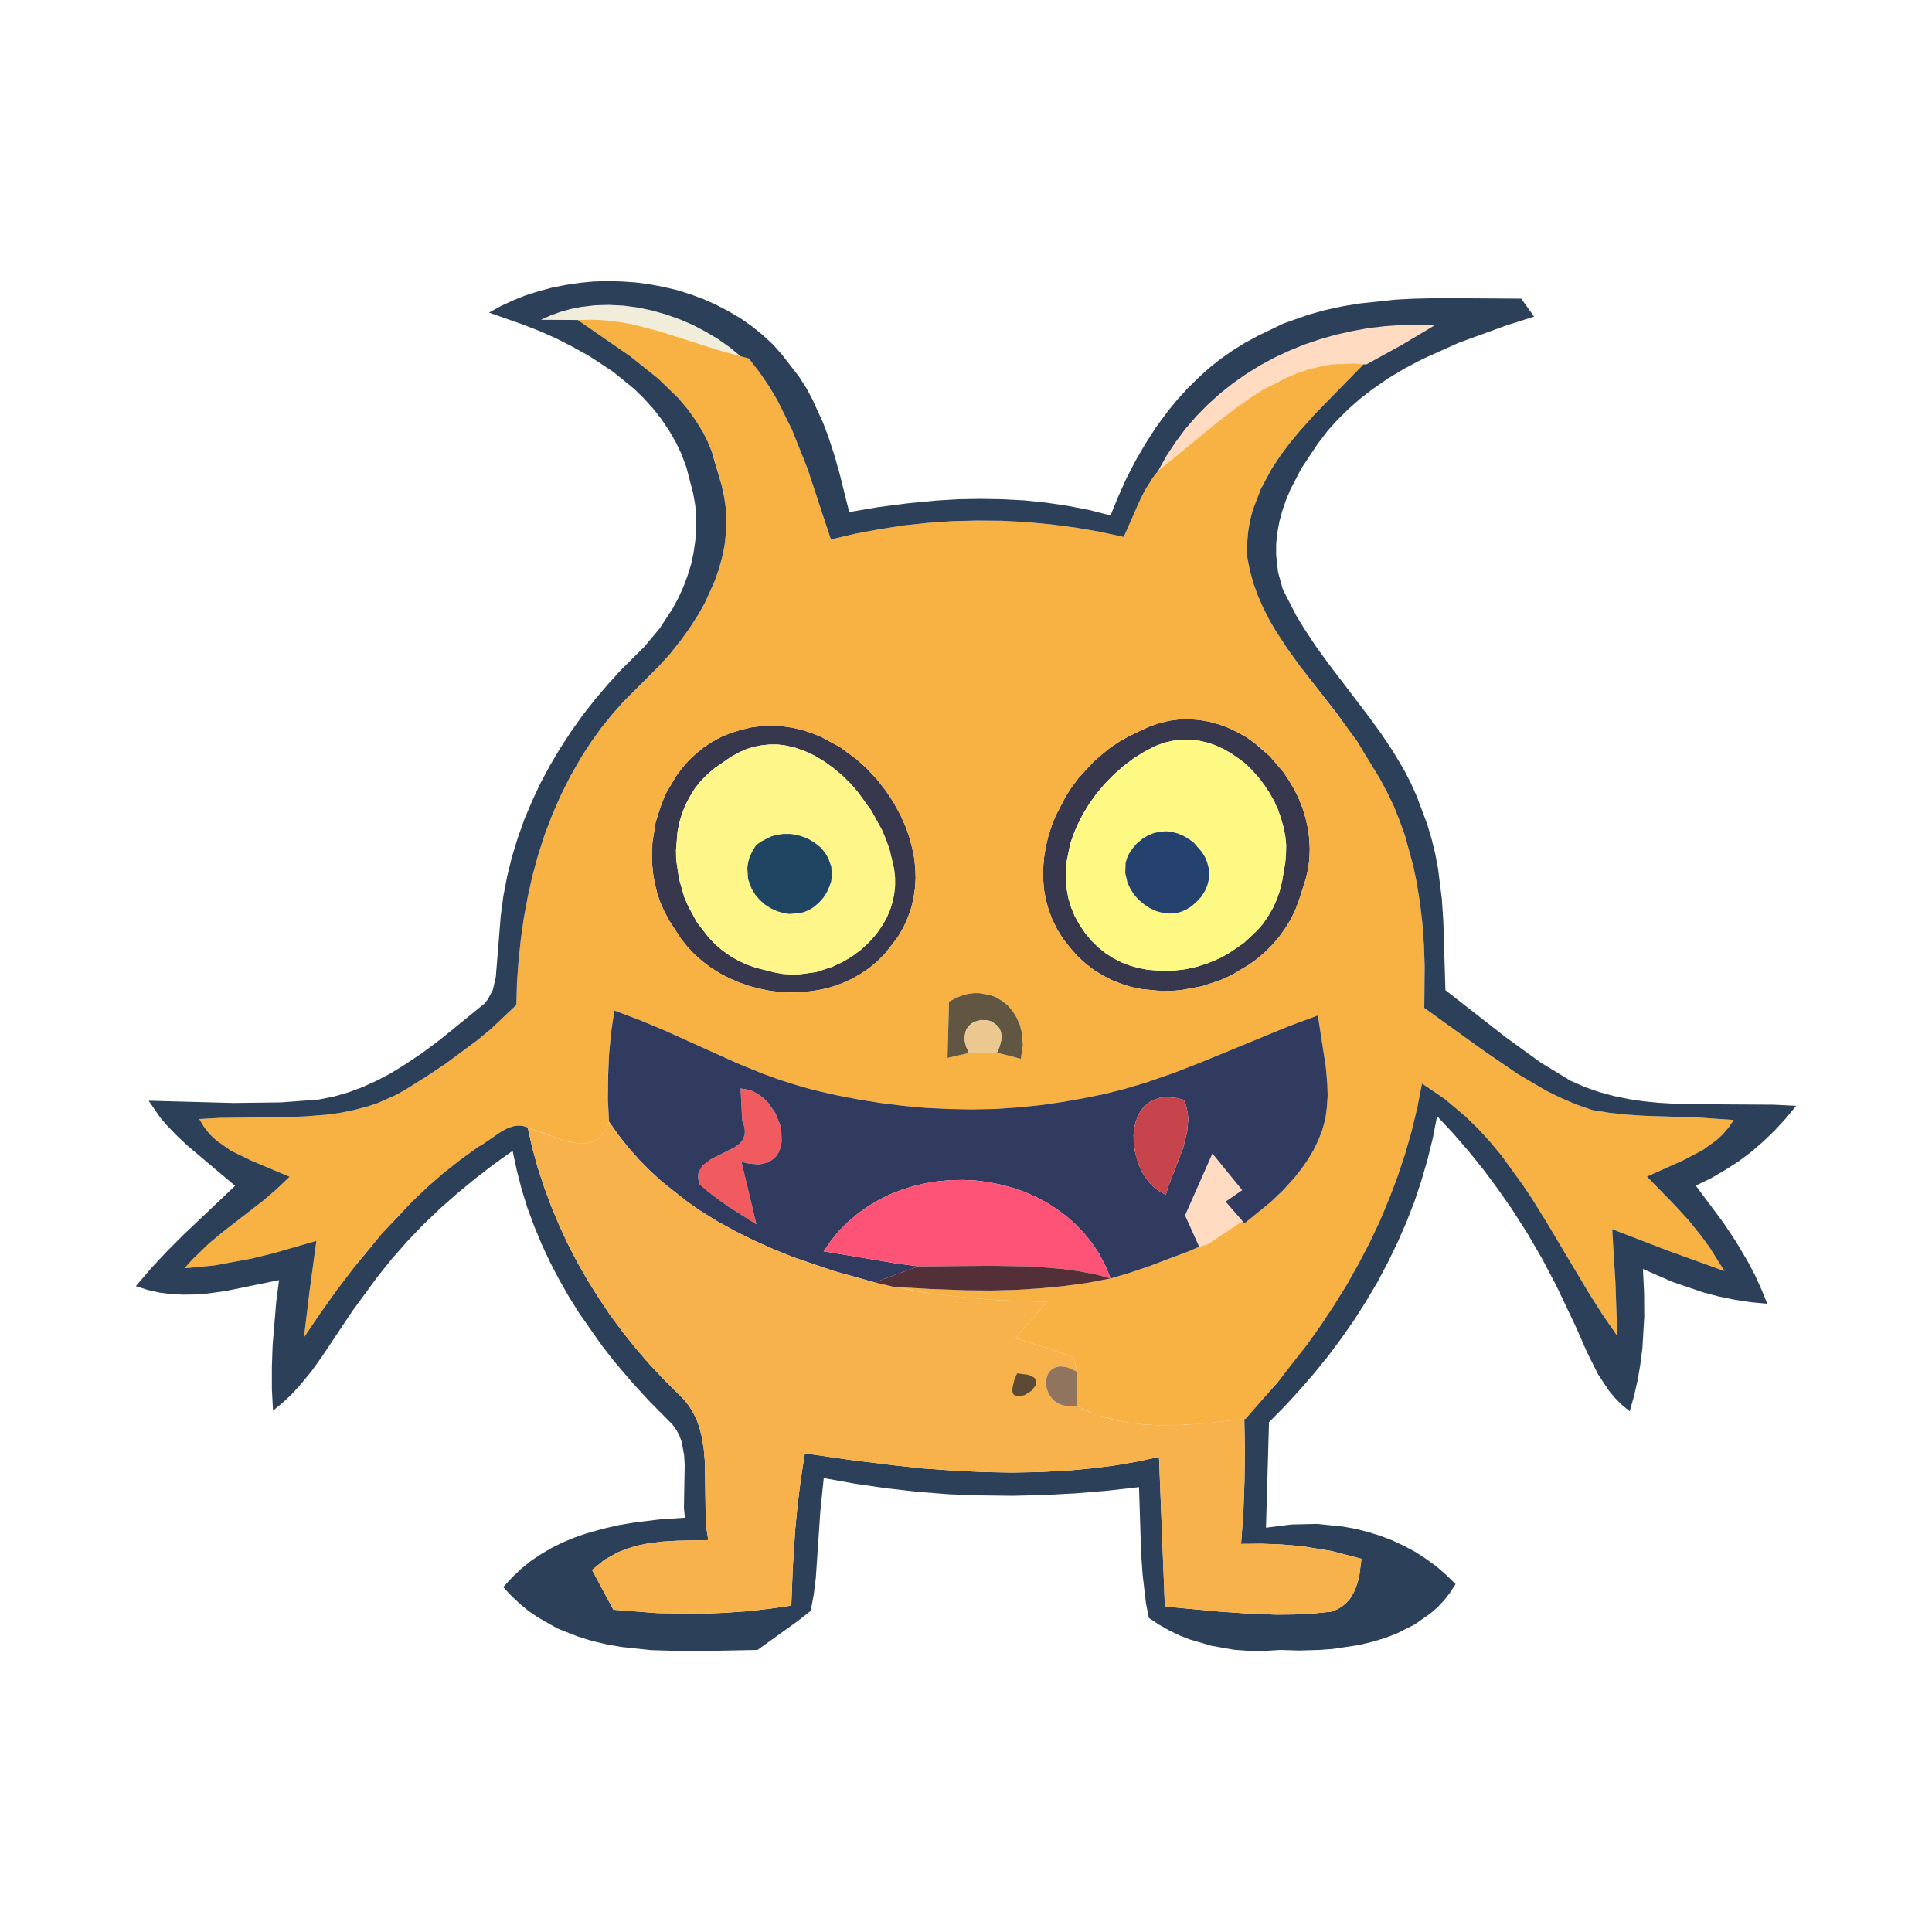 <?xml version="1.0" standalone="no"?><!DOCTYPE svg PUBLIC "-//W3C//DTD SVG 1.1//EN" "http://www.w3.org/Graphics/SVG/1.1/DTD/svg11.dtd"><svg height="1024" node-id="1" sillyvg="true" template-height="1024" template-width="1024" version="1.1" viewBox="0 0 1024 1024" width="1024" xmlns="http://www.w3.org/2000/svg" xmlns:xlink="http://www.w3.org/1999/xlink"><defs node-id="25"></defs><path d="M 0.00 0.00 L 1024.00 0.00 L 1024.00 1024.00 L 0.00 1024.00 Z" fill="#ffffff" fill-rule="nonzero" node-id="27" stroke="none" target-height="1024" target-width="1024" target-x="0" target-y="0"></path><path d="M 286.70 169.50 L 291.80 167.20 L 297.10 165.30 L 302.40 163.80 L 308.00 162.70 L 315.40 161.80 L 322.90 161.60 L 330.60 162.00 L 338.10 163.00 L 345.70 164.60 L 353.10 166.70 L 360.40 169.30 L 367.40 172.30 L 374.20 175.90 L 380.70 179.80 L 386.80 184.10 L 392.50 188.80 L 381.80 185.90 L 349.90 175.70 L 342.80 173.70 L 328.40 170.70 L 321.10 169.80 L 313.70 169.40 L 306.20 169.60 L 286.70 169.50 Z" fill="#f0eedb" fill-rule="nonzero" node-id="29" stroke="none" target-height="27.2" target-width="105.8" target-x="286.7" target-y="161.6"></path><path d="M 392.80 386.80 L 398.30 385.50 L 403.80 384.80 L 409.20 384.60 L 414.60 384.90 L 419.90 385.70 L 425.20 386.90 L 430.40 388.60 L 435.50 390.70 L 445.10 395.90 L 454.20 402.60 L 459.70 407.60 L 464.80 413.10 L 469.50 419.10 L 473.60 425.30 L 477.20 431.90 L 480.20 438.60 L 482.00 443.90 L 483.40 449.20 L 484.50 454.50 L 485.10 459.80 L 485.30 465.20 L 485.00 470.60 L 484.20 475.90 L 483.00 481.10 L 481.20 486.20 L 479.00 491.20 L 476.10 496.20 L 472.60 501.00 L 468.90 505.60 L 464.90 509.60 L 460.70 513.10 L 456.10 516.20 L 451.30 518.90 L 446.20 521.20 L 441.10 523.00 L 435.70 524.40 L 430.20 525.30 L 424.70 525.90 L 419.10 526.00 L 413.50 525.80 L 407.90 525.10 L 402.40 524.00 L 397.10 522.60 L 391.70 520.70 L 386.60 518.50 L 381.60 515.90 L 376.90 513.00 L 372.40 509.60 L 368.20 505.90 L 364.40 501.90 L 360.90 497.50 L 354.80 488.10 L 352.20 483.30 L 350.00 478.40 L 348.30 473.30 L 347.00 468.00 L 346.10 462.70 L 345.60 457.30 L 345.50 451.90 L 345.80 446.50 L 347.50 435.80 L 350.80 425.50 L 352.90 420.60 L 358.30 411.40 L 361.50 407.10 L 365.00 403.10 L 368.80 399.50 L 373.00 396.10 L 377.40 393.20 L 382.20 390.60 L 387.30 388.50 L 392.80 386.80 Z M 383.30 404.00 L 378.80 407.10 L 374.80 410.50 L 371.30 414.10 L 368.20 418.00 L 365.60 422.30 L 363.30 426.60 L 361.50 431.20 L 360.10 435.90 L 359.10 440.80 L 358.30 450.70 L 358.40 455.80 L 359.90 465.80 L 362.70 475.50 L 364.70 480.20 L 369.50 489.00 L 375.70 497.00 L 379.20 500.60 L 383.00 503.80 L 387.10 506.70 L 391.40 509.20 L 396.00 511.30 L 400.90 513.00 L 410.50 515.40 L 414.90 516.20 L 419.40 516.50 L 423.80 516.40 L 432.60 515.20 L 441.10 512.40 L 446.50 509.90 L 451.60 506.90 L 456.40 503.30 L 460.70 499.30 L 464.60 494.90 L 467.90 490.10 L 470.00 486.30 L 471.70 482.40 L 473.00 478.30 L 473.90 474.00 L 474.40 469.70 L 474.40 465.30 L 473.90 460.70 L 471.60 450.80 L 469.80 445.50 L 467.50 440.00 L 461.80 429.60 L 454.60 419.70 L 450.60 415.10 L 446.30 410.90 L 441.60 407.00 L 436.90 403.60 L 431.90 400.60 L 426.80 398.20 L 421.50 396.30 L 416.20 395.10 L 412.10 394.60 L 408.00 394.60 L 403.90 395.00 L 399.70 395.80 L 395.70 397.00 L 391.70 398.80 L 387.50 401.10 L 383.30 404.00 Z" fill="#37384d" fill-rule="nonzero" node-id="31" stroke="none" target-height="141.4" target-width="139.8" target-x="345.5" target-y="384.6"></path><path d="M 603.30 387.80 L 608.90 385.20 L 614.30 383.30 L 619.70 382.00 L 625.00 381.30 L 630.40 381.20 L 635.70 381.60 L 640.90 382.50 L 646.00 383.90 L 650.90 385.70 L 655.70 388.00 L 660.40 390.60 L 664.80 393.70 L 673.00 400.80 L 680.10 409.10 L 683.20 413.70 L 686.00 418.40 L 688.40 423.30 L 690.40 428.40 L 692.00 433.70 L 693.20 439.00 L 693.90 444.30 L 694.20 449.80 L 694.00 455.30 L 693.30 460.70 L 692.00 466.10 L 688.50 477.10 L 686.50 482.40 L 684.10 487.30 L 681.20 492.00 L 678.00 496.50 L 674.50 500.60 L 670.60 504.50 L 666.40 508.10 L 662.00 511.30 L 652.60 516.90 L 647.60 519.20 L 637.20 522.70 L 626.40 524.70 L 621.00 525.20 L 615.60 525.30 L 604.80 524.20 L 599.50 523.10 L 594.40 521.50 L 589.40 519.50 L 584.50 517.00 L 579.90 514.20 L 575.50 510.80 L 571.30 507.00 L 567.40 502.60 L 563.50 497.70 L 560.40 492.70 L 557.80 487.50 L 555.80 482.20 L 554.30 476.80 L 553.30 471.30 L 552.90 465.70 L 552.90 460.00 L 553.40 454.40 L 554.30 448.80 L 555.60 443.30 L 557.40 437.70 L 559.50 432.40 L 564.90 422.00 L 568.10 417.10 L 571.60 412.40 L 579.50 403.80 L 583.80 399.90 L 588.40 396.30 L 593.20 393.10 L 598.20 390.30 L 603.30 387.80 Z M 612.10 395.50 L 606.40 398.50 L 600.80 402.00 L 595.40 406.10 L 590.40 410.50 L 585.60 415.40 L 581.20 420.60 L 577.20 426.20 L 573.70 432.00 L 570.70 438.00 L 568.80 442.70 L 567.20 447.40 L 565.30 456.90 L 564.90 461.80 L 564.90 466.60 L 565.40 471.40 L 566.30 476.20 L 567.70 480.90 L 569.60 485.50 L 572.10 490.00 L 575.20 494.60 L 578.60 498.70 L 582.30 502.20 L 586.10 505.30 L 590.20 507.90 L 594.50 510.10 L 599.00 511.80 L 603.60 513.10 L 608.40 514.00 L 618.00 514.70 L 627.80 513.80 L 634.30 512.40 L 640.50 510.40 L 646.60 507.80 L 651.00 505.40 L 659.10 499.90 L 666.30 493.20 L 669.50 489.50 L 672.20 485.50 L 674.70 481.20 L 676.70 476.80 L 678.30 472.10 L 679.50 467.30 L 681.20 457.30 L 681.60 452.60 L 681.70 447.80 L 681.20 443.00 L 680.30 438.20 L 677.40 429.00 L 675.30 424.50 L 670.20 416.10 L 664.00 408.50 L 660.50 405.10 L 652.80 399.40 L 648.70 397.10 L 644.40 395.10 L 640.00 393.60 L 635.60 392.60 L 630.90 392.00 L 626.30 392.00 L 621.70 392.60 L 616.90 393.70 L 612.10 395.50 Z" fill="#37384d" fill-rule="nonzero" node-id="33" stroke="none" target-height="144.1" target-width="141.3" target-x="552.9" target-y="381.2"></path><path d="M 613.90 249.50 L 618.20 241.70 L 623.10 234.30 L 628.30 227.30 L 634.00 220.70 L 640.10 214.50 L 646.50 208.70 L 653.30 203.30 L 660.40 198.30 L 667.80 193.70 L 675.40 189.60 L 683.30 185.90 L 691.40 182.60 L 699.70 179.80 L 708.10 177.40 L 716.60 175.50 L 725.30 173.90 L 734.00 172.90 L 742.80 172.30 L 751.50 172.20 L 760.30 172.50 L 742.50 183.10 L 724.30 193.10 L 711.80 192.70 L 701.50 193.90 L 694.80 195.40 L 688.30 197.50 L 682.00 200.10 L 675.80 203.10 L 663.70 210.20 L 655.00 216.30 L 646.50 222.80 L 613.90 249.50 Z" fill="#ffdbc2" fill-rule="nonzero" node-id="35" stroke="none" target-height="77.3" target-width="146.4" target-x="613.9" target-y="172.2"></path><path d="M 628.10 644.20 L 642.60 611.40 L 658.40 630.80 L 649.60 636.90 L 658.50 647.30 L 640.00 659.60 L 635.60 660.80 L 628.10 644.20 Z" fill="#ffdbc2" fill-rule="nonzero" node-id="37" stroke="none" target-height="49.4" target-width="30.4" target-x="628.1" target-y="611.4"></path><path d="M 306.20 169.60 L 313.70 169.40 L 321.10 169.80 L 328.40 170.70 L 335.60 172.00 L 349.90 175.70 L 381.80 185.90 L 396.90 190.00 L 402.40 197.10 L 407.40 204.40 L 411.90 211.90 L 419.70 227.60 L 427.90 248.10 L 440.40 285.90 L 453.20 282.90 L 466.00 280.50 L 478.90 278.50 L 491.90 277.10 L 504.90 276.20 L 517.90 275.90 L 530.90 276.00 L 543.90 276.70 L 556.90 277.90 L 569.80 279.60 L 582.70 281.80 L 595.60 284.60 L 603.60 266.40 L 606.50 260.40 L 611.10 253.00 L 613.90 249.50 L 646.50 222.80 L 655.00 216.30 L 663.70 210.20 L 669.70 206.40 L 682.00 200.10 L 688.30 197.50 L 694.80 195.40 L 701.50 193.90 L 706.60 193.10 L 717.20 192.70 L 722.70 193.10 L 697.00 219.40 L 688.70 228.70 L 683.40 235.10 L 678.50 241.70 L 674.00 248.50 L 668.30 259.10 L 664.00 270.30 L 662.50 276.10 L 661.50 282.10 L 661.00 288.30 L 661.00 294.90 L 662.40 302.10 L 664.30 309.10 L 666.70 315.70 L 672.80 328.60 L 676.40 334.70 L 682.30 343.70 L 688.60 352.50 L 715.20 387.00 L 723.20 399.00 L 731.20 412.40 L 735.20 419.90 L 738.80 427.40 L 741.90 435.20 L 744.70 443.00 L 749.10 459.10 L 750.80 467.30 L 752.60 478.40 L 753.90 489.50 L 754.70 500.70 L 755.10 511.90 L 754.90 534.20 L 786.70 557.10 L 804.70 569.40 L 819.70 578.20 L 827.50 582.00 L 835.50 585.40 L 843.80 588.30 L 853.10 589.80 L 862.40 590.80 L 871.80 591.40 L 900.10 592.30 L 918.90 593.60 L 916.20 597.60 L 913.20 601.10 L 909.90 604.20 L 902.40 609.60 L 892.10 615.00 L 872.90 623.60 L 888.00 639.10 L 895.30 647.10 L 902.10 655.60 L 906.30 661.40 L 914.00 673.70 L 884.10 662.90 L 854.50 651.50 L 856.20 679.60 L 857.20 708.10 L 849.20 696.50 L 841.60 684.50 L 819.60 647.60 L 812.10 635.50 L 806.80 627.60 L 795.70 612.30 L 789.70 605.10 L 783.40 598.20 L 776.60 591.60 L 765.80 582.50 L 753.70 574.30 L 751.20 587.00 L 748.20 599.50 L 744.70 611.70 L 740.70 623.70 L 736.20 635.60 L 731.30 647.30 L 725.90 658.70 L 720.00 670.00 L 713.80 681.00 L 707.10 691.80 L 700.10 702.40 L 692.70 712.80 L 685.00 723.00 L 668.70 742.60 L 660.10 752.10 L 636.90 754.60 L 625.50 755.30 L 614.20 755.40 L 606.80 755.10 L 599.30 754.20 L 592.00 752.90 L 581.20 749.80 L 570.60 745.10 L 571.10 727.10 L 568.80 719.20 L 553.40 714.00 L 538.10 709.30 L 554.80 690.10 L 527.70 689.00 L 514.20 688.00 L 491.90 685.40 L 474.10 682.10 L 493.20 683.20 L 512.40 683.90 L 525.20 684.00 L 538.00 683.70 L 550.80 682.90 L 563.50 681.70 L 576.10 680.00 L 588.70 677.60 L 599.10 674.50 L 619.70 667.30 L 635.60 660.80 L 640.00 659.60 L 658.50 647.30 L 658.00 646.60 L 659.60 648.40 L 673.50 637.10 L 680.00 630.90 L 686.10 624.20 L 689.80 619.50 L 693.20 614.60 L 696.20 609.60 L 698.80 604.20 L 700.90 598.70 L 702.50 592.90 L 703.30 586.70 L 703.70 580.60 L 703.50 574.50 L 702.70 565.40 L 698.50 538.20 L 683.10 543.90 L 637.40 562.70 L 622.10 568.70 L 606.70 574.00 L 596.20 577.10 L 585.60 579.80 L 574.80 582.00 L 562.90 584.10 L 551.00 585.80 L 539.00 587.00 L 526.90 587.80 L 514.80 588.00 L 502.80 587.80 L 490.70 587.20 L 478.70 586.10 L 466.70 584.60 L 454.80 582.70 L 442.90 580.40 L 431.20 577.70 L 422.00 575.10 L 412.90 572.20 L 404.10 569.00 L 390.90 563.60 L 352.10 546.10 L 338.90 540.60 L 325.60 535.60 L 323.90 547.30 L 322.80 559.10 L 322.20 570.80 L 322.20 582.60 L 322.80 594.50 L 321.50 597.70 L 320.00 600.20 L 318.40 602.10 L 316.80 603.60 L 314.20 605.00 L 311.40 605.90 L 308.40 606.10 L 305.40 605.90 L 298.80 604.50 L 284.00 599.00 L 277.20 596.80 L 274.90 596.60 L 272.60 596.80 L 269.20 597.90 L 265.90 599.60 L 256.30 606.20 L 253.40 607.90 L 244.00 614.70 L 235.00 621.80 L 226.40 629.30 L 218.10 637.20 L 210.10 645.40 L 195.00 662.60 L 187.80 671.60 L 178.50 683.80 L 169.60 696.30 L 161.10 708.90 L 164.20 683.30 L 167.70 657.70 L 144.70 664.30 L 133.20 667.10 L 113.70 670.70 L 97.80 672.20 L 101.90 667.60 L 110.80 659.00 L 117.90 653.10 L 139.80 636.10 L 146.80 630.10 L 153.50 623.70 L 133.30 615.20 L 122.40 609.90 L 114.60 604.40 L 111.20 601.20 L 108.20 597.40 L 105.60 593.10 L 116.60 592.50 L 150.60 592.10 L 161.90 591.70 L 173.10 590.80 L 180.40 589.80 L 187.70 588.30 L 194.90 586.40 L 200.10 584.70 L 210.40 580.10 L 215.40 577.20 L 225.80 570.70 L 236.00 563.90 L 253.30 551.10 L 260.40 545.20 L 273.70 532.60 L 274.00 521.10 L 274.80 509.70 L 276.00 498.20 L 277.60 486.80 L 279.70 475.40 L 282.20 464.20 L 285.20 453.20 L 288.70 442.30 L 292.80 431.60 L 297.40 421.10 L 302.50 411.00 L 308.20 401.10 L 313.20 393.40 L 318.50 386.00 L 324.30 378.80 L 330.40 371.90 L 349.20 353.10 L 355.10 346.60 L 360.60 339.70 L 365.70 332.60 L 370.40 325.20 L 373.60 319.50 L 378.90 307.70 L 381.00 301.70 L 382.70 295.50 L 384.00 289.30 L 384.70 283.00 L 385.00 276.70 L 384.80 270.30 L 383.90 263.90 L 382.50 257.30 L 379.00 244.80 L 377.20 239.30 L 375.10 234.10 L 372.60 229.10 L 368.70 222.80 L 364.40 216.80 L 359.60 211.10 L 348.90 200.70 L 334.10 188.90 L 306.20 169.60 Z M 392.80 386.80 L 387.30 388.50 L 382.20 390.60 L 377.40 393.20 L 373.00 396.10 L 368.80 399.50 L 365.00 403.10 L 361.50 407.10 L 358.30 411.40 L 352.90 420.60 L 349.00 430.60 L 347.50 435.80 L 345.80 446.50 L 345.60 457.30 L 346.10 462.70 L 347.00 468.00 L 348.30 473.30 L 350.00 478.40 L 352.20 483.30 L 354.80 488.10 L 360.90 497.50 L 364.40 501.90 L 368.20 505.90 L 372.40 509.60 L 376.90 513.00 L 381.60 515.90 L 386.60 518.50 L 391.70 520.70 L 397.10 522.60 L 402.40 524.00 L 407.90 525.10 L 413.50 525.80 L 419.10 526.00 L 424.70 525.90 L 430.20 525.30 L 435.70 524.40 L 441.10 523.00 L 446.20 521.20 L 451.30 518.90 L 456.10 516.20 L 460.70 513.10 L 464.90 509.60 L 468.90 505.60 L 476.10 496.20 L 479.00 491.20 L 481.20 486.20 L 483.00 481.10 L 484.20 475.90 L 485.00 470.60 L 485.30 465.20 L 485.10 459.80 L 484.50 454.50 L 483.40 449.20 L 482.00 443.90 L 480.20 438.60 L 477.20 431.90 L 473.60 425.30 L 469.50 419.10 L 464.80 413.10 L 459.70 407.60 L 454.20 402.60 L 445.10 395.90 L 435.50 390.70 L 430.40 388.60 L 425.20 386.90 L 419.90 385.70 L 414.60 384.90 L 409.20 384.60 L 403.80 384.80 L 398.30 385.50 L 392.80 386.80 Z M 603.30 387.80 L 598.20 390.30 L 593.20 393.10 L 588.40 396.30 L 579.50 403.80 L 571.60 412.40 L 568.10 417.10 L 564.90 422.00 L 559.50 432.40 L 557.40 437.70 L 555.60 443.30 L 554.30 448.80 L 553.40 454.40 L 552.90 460.00 L 552.90 465.70 L 553.30 471.30 L 554.30 476.80 L 555.80 482.20 L 557.80 487.50 L 560.40 492.70 L 563.50 497.70 L 567.40 502.60 L 571.30 507.00 L 575.50 510.80 L 579.90 514.20 L 584.50 517.00 L 589.40 519.50 L 594.40 521.50 L 599.50 523.10 L 604.80 524.20 L 615.60 525.30 L 621.00 525.20 L 626.40 524.70 L 637.20 522.70 L 647.60 519.20 L 652.60 516.90 L 662.00 511.30 L 666.50 508.10 L 670.60 504.50 L 674.50 500.60 L 678.00 496.50 L 681.20 492.00 L 684.10 487.30 L 686.50 482.40 L 688.50 477.10 L 692.00 466.10 L 693.30 460.70 L 694.00 455.30 L 694.20 449.80 L 693.90 444.30 L 693.20 439.00 L 692.00 433.70 L 690.40 428.40 L 688.40 423.30 L 686.00 418.40 L 683.20 413.70 L 680.10 409.10 L 673.00 400.80 L 669.10 397.10 L 664.80 393.70 L 660.40 390.60 L 655.70 388.00 L 650.90 385.70 L 646.00 383.90 L 640.90 382.50 L 635.70 381.60 L 630.40 381.20 L 625.00 381.30 L 619.70 382.00 L 614.30 383.30 L 608.90 385.20 L 603.30 387.80 Z M 503.00 530.90 L 502.20 560.70 L 513.60 558.10 L 528.40 557.90 L 541.10 561.20 L 541.80 557.40 L 542.00 550.50 L 541.60 547.30 L 540.50 543.10 L 538.80 539.30 L 536.70 535.90 L 534.10 532.90 L 531.10 530.50 L 527.70 528.50 L 525.00 527.50 L 519.20 526.40 L 516.10 526.40 L 513.00 526.80 L 509.80 527.70 L 506.50 529.00 L 503.00 530.90 Z" fill="#f7b243" fill-rule="nonzero" node-id="39" stroke="none" target-height="586" target-width="821.1" target-x="97.8" target-y="169.4"></path><path d="M 392.50 576.90 L 395.90 577.40 L 399.10 578.40 L 402.00 580.00 L 404.70 582.00 L 407.00 584.30 L 410.90 589.80 L 413.40 595.90 L 414.10 599.10 L 414.30 605.10 L 413.80 608.00 L 412.90 610.50 L 411.50 612.70 L 410.20 614.10 L 406.80 616.20 L 402.40 617.20 L 396.70 616.70 L 393.00 615.80 L 400.90 648.90 L 385.20 639.00 L 375.30 631.80 L 370.80 627.70 L 370.10 625.00 L 370.00 622.80 L 370.40 620.90 L 371.20 619.20 L 373.90 616.30 L 376.60 614.50 L 389.30 608.10 L 391.80 606.30 L 393.20 604.80 L 394.10 603.10 L 394.70 601.30 L 394.80 599.30 L 394.40 596.90 L 393.40 594.00 L 392.50 576.90 Z" fill="#f15a5e" fill-rule="nonzero" node-id="41" stroke="none" target-height="72" target-width="44.3" target-x="370" target-y="576.9"></path><path d="M 259.20 165.70 L 265.50 162.20 L 272.00 159.20 L 278.70 156.50 L 285.70 154.30 L 292.80 152.40 L 300.00 151.00 L 307.30 149.90 L 314.70 149.20 L 322.20 149.00 L 329.60 149.20 L 337.00 149.70 L 344.40 150.70 L 351.80 152.10 L 359.00 153.80 L 366.00 156.00 L 373.00 158.60 L 379.70 161.60 L 386.20 165.00 L 392.50 168.70 L 398.50 172.90 L 404.20 177.50 L 409.60 182.50 L 414.50 188.00 L 423.40 199.50 L 427.20 205.40 L 430.50 211.50 L 436.30 224.20 L 438.80 230.80 L 442.10 240.80 L 445.00 251.00 L 450.10 271.40 L 465.40 268.80 L 480.80 266.80 L 496.30 265.30 L 508.00 264.60 L 519.60 264.40 L 531.20 264.60 L 542.80 265.20 L 554.40 266.40 L 565.90 268.10 L 577.30 270.30 L 588.60 273.20 L 592.60 263.40 L 596.90 253.80 L 601.80 244.30 L 607.10 235.20 L 612.80 226.30 L 619.10 217.80 L 624.10 211.70 L 629.40 205.90 L 635.00 200.40 L 640.80 195.10 L 647.00 190.20 L 653.40 185.70 L 660.20 181.50 L 667.30 177.70 L 680.20 171.50 L 693.50 166.80 L 702.60 164.30 L 711.80 162.30 L 721.10 160.80 L 739.90 158.80 L 749.50 158.30 L 763.80 158.00 L 806.30 158.30 L 813.10 167.80 L 798.10 172.60 L 773.10 181.70 L 753.80 190.40 L 744.50 195.30 L 735.50 200.70 L 726.90 206.70 L 720.70 211.50 L 714.80 216.70 L 709.10 222.30 L 703.70 228.30 L 698.30 235.40 L 689.80 248.20 L 684.10 259.10 L 681.70 264.80 L 679.70 270.60 L 678.10 276.40 L 677.00 282.40 L 676.40 288.30 L 676.40 294.30 L 677.40 303.30 L 679.90 312.30 L 686.90 326.00 L 690.90 332.60 L 697.20 342.20 L 704.00 351.60 L 725.10 379.30 L 731.90 388.60 L 738.30 398.20 L 744.20 408.10 L 747.70 414.90 L 750.90 422.00 L 756.50 437.00 L 758.80 444.70 L 760.70 452.50 L 762.20 460.40 L 764.20 476.40 L 765.00 488.40 L 766.10 524.80 L 798.40 550.00 L 816.80 563.30 L 832.40 572.80 L 839.90 576.10 L 847.60 578.80 L 855.30 580.90 L 863.10 582.50 L 871.10 583.70 L 879.10 584.50 L 891.20 585.20 L 940.00 585.50 L 952.00 586.10 L 946.50 592.80 L 940.70 599.10 L 934.60 605.00 L 928.10 610.60 L 921.30 615.70 L 914.10 620.30 L 906.70 624.60 L 898.80 628.40 L 913.40 648.00 L 920.20 658.20 L 926.40 668.70 L 930.20 675.90 L 933.60 683.40 L 936.70 691.00 L 928.00 690.20 L 919.50 688.90 L 911.10 687.20 L 902.80 685.00 L 886.60 679.50 L 870.80 672.60 L 871.40 685.20 L 871.50 697.90 L 870.50 714.80 L 869.40 723.20 L 868.00 731.50 L 866.10 739.80 L 863.80 748.00 L 859.60 744.60 L 855.90 740.90 L 852.70 737.00 L 847.00 728.40 L 841.20 716.80 L 834.90 702.50 L 824.80 681.30 L 817.50 667.40 L 809.60 653.80 L 801.10 640.50 L 793.90 630.20 L 786.40 620.10 L 778.50 610.30 L 770.30 600.80 L 761.70 591.60 L 759.40 603.30 L 756.60 614.70 L 753.30 626.00 L 749.60 637.10 L 745.30 648.10 L 740.60 658.80 L 735.50 669.30 L 730.00 679.70 L 724.00 689.80 L 717.70 699.70 L 711.00 709.30 L 703.90 718.80 L 696.50 727.90 L 688.80 736.80 L 680.80 745.50 L 672.60 753.80 L 671.00 809.70 L 684.50 808.00 L 698.20 807.70 L 711.80 809.10 L 718.50 810.30 L 725.10 812.00 L 731.60 814.00 L 737.90 816.40 L 744.10 819.30 L 750.10 822.50 L 755.80 826.20 L 761.30 830.20 L 766.50 834.70 L 771.50 839.60 L 768.60 844.10 L 765.40 848.20 L 761.90 851.90 L 758.10 855.20 L 749.80 861.00 L 740.50 865.70 L 734.00 868.20 L 727.30 870.20 L 720.30 871.90 L 706.20 874.00 L 699.10 874.50 L 688.60 874.80 L 678.60 874.50 L 670.40 875.00 L 662.20 875.00 L 654.10 874.40 L 642.10 872.30 L 630.50 868.90 L 624.90 866.70 L 619.40 864.00 L 614.10 861.00 L 608.90 857.50 L 607.40 849.90 L 605.60 834.50 L 604.80 822.90 L 603.70 788.20 L 586.90 790.10 L 570.20 791.50 L 553.40 792.40 L 536.70 792.80 L 519.90 792.60 L 503.10 792.00 L 486.40 790.70 L 469.80 788.80 L 453.20 786.40 L 436.60 783.40 L 434.80 801.00 L 432.40 836.30 L 431.30 845.10 L 429.70 853.80 L 422.80 859.20 L 401.50 874.50 L 365.50 875.20 L 345.10 874.60 L 329.20 872.90 L 321.40 871.50 L 313.70 869.70 L 306.30 867.40 L 295.40 863.10 L 285.20 857.30 L 280.30 854.00 L 275.70 850.20 L 271.10 845.90 L 266.70 841.20 L 271.40 836.10 L 276.20 831.50 L 281.40 827.30 L 286.80 823.70 L 292.40 820.40 L 298.30 817.50 L 304.30 815.00 L 310.60 812.80 L 319.10 810.40 L 327.70 808.40 L 336.50 806.90 L 349.80 805.30 L 363.00 804.40 L 362.50 799.10 L 362.90 776.60 L 362.60 771.20 L 361.30 764.20 L 360.10 760.90 L 358.50 757.90 L 356.40 755.00 L 343.90 742.40 L 334.60 732.20 L 325.50 721.50 L 319.10 713.30 L 307.10 696.20 L 301.60 687.40 L 296.40 678.30 L 291.60 669.10 L 287.20 659.70 L 283.20 650.10 L 279.60 640.40 L 276.50 630.40 L 273.90 620.30 L 271.70 610.00 L 261.70 617.10 L 252.00 624.60 L 242.50 632.40 L 233.30 640.50 L 224.40 649.00 L 215.90 657.90 L 207.80 667.10 L 200.10 676.70 L 187.10 694.40 L 170.80 718.80 L 165.10 726.80 L 158.90 734.30 L 154.50 739.10 L 149.80 743.50 L 144.70 747.70 L 144.10 736.10 L 144.10 724.50 L 144.50 713.00 L 146.40 690.00 L 147.90 678.50 L 119.50 684.30 L 109.90 685.60 L 103.50 686.10 L 97.10 686.20 L 90.80 685.90 L 84.50 685.10 L 78.30 683.70 L 72.00 681.70 L 80.10 672.20 L 88.60 663.10 L 97.40 654.30 L 124.60 628.50 L 99.80 607.60 L 93.90 602.10 L 88.40 596.40 L 84.90 592.30 L 78.80 583.40 L 123.80 584.60 L 148.80 584.30 L 168.80 582.80 L 176.90 581.20 L 184.60 579.00 L 192.10 576.20 L 199.40 572.90 L 206.50 569.20 L 213.40 565.00 L 223.50 558.30 L 233.30 551.00 L 256.90 531.80 L 258.60 529.60 L 261.20 524.70 L 262.80 517.80 L 265.40 485.40 L 266.80 474.90 L 268.80 464.50 L 271.30 454.30 L 274.40 444.20 L 277.90 434.30 L 282.00 424.60 L 286.50 415.00 L 291.50 405.70 L 296.90 396.60 L 302.70 387.70 L 308.80 379.10 L 315.40 370.70 L 322.20 362.70 L 329.30 354.90 L 341.40 342.90 L 349.60 333.10 L 356.60 322.40 L 359.60 316.80 L 362.20 311.10 L 364.40 305.20 L 366.30 299.10 L 367.60 293.00 L 368.50 286.80 L 369.00 280.40 L 369.00 274.10 L 368.50 267.80 L 367.40 261.50 L 363.80 247.70 L 361.20 240.70 L 358.10 234.20 L 354.50 228.00 L 350.50 222.10 L 346.10 216.50 L 341.30 211.20 L 336.10 206.10 L 324.90 197.00 L 312.60 188.90 L 304.00 184.10 L 295.30 179.60 L 286.30 175.60 L 277.10 172.00 L 259.20 165.70 Z M 286.70 169.50 L 306.20 169.60 L 334.10 188.90 L 348.90 200.70 L 359.60 211.10 L 364.40 216.80 L 368.70 222.80 L 372.60 229.10 L 375.10 234.10 L 377.20 239.30 L 382.50 257.30 L 383.90 263.90 L 384.80 270.30 L 385.00 276.70 L 384.70 283.00 L 384.00 289.30 L 382.70 295.50 L 381.00 301.70 L 378.90 307.70 L 373.60 319.50 L 370.40 325.20 L 365.70 332.60 L 360.60 339.70 L 355.10 346.60 L 349.20 353.10 L 330.40 371.90 L 324.30 378.80 L 318.50 386.00 L 313.20 393.40 L 308.20 401.10 L 302.50 411.00 L 297.40 421.10 L 292.80 431.60 L 288.70 442.30 L 285.20 453.20 L 282.20 464.20 L 279.70 475.40 L 277.60 486.80 L 276.00 498.20 L 274.80 509.70 L 274.00 521.10 L 273.70 532.60 L 260.40 545.20 L 253.30 551.10 L 236.00 563.90 L 225.80 570.70 L 215.40 577.20 L 210.40 580.10 L 200.10 584.70 L 194.90 586.40 L 187.70 588.30 L 180.40 589.80 L 173.10 590.80 L 161.90 591.70 L 150.60 592.10 L 116.60 592.50 L 105.60 593.10 L 108.20 597.40 L 111.20 601.20 L 114.60 604.40 L 122.40 609.90 L 133.30 615.20 L 153.50 623.70 L 146.80 630.10 L 139.80 636.10 L 117.90 653.10 L 110.80 659.00 L 101.90 667.60 L 97.80 672.20 L 113.70 670.70 L 133.20 667.10 L 144.70 664.30 L 167.70 657.70 L 164.20 683.30 L 161.10 708.90 L 169.60 696.30 L 178.50 683.80 L 187.80 671.60 L 202.40 653.90 L 218.10 637.20 L 226.40 629.30 L 235.00 621.80 L 244.00 614.70 L 253.40 607.90 L 256.30 606.20 L 265.90 599.60 L 269.20 597.90 L 272.60 596.80 L 274.90 596.60 L 277.20 596.80 L 279.70 597.60 L 282.10 608.30 L 285.00 618.90 L 288.40 629.20 L 292.20 639.50 L 296.40 649.50 L 301.00 659.40 L 306.00 669.10 L 311.40 678.50 L 317.20 687.80 L 323.30 696.90 L 329.80 705.70 L 336.60 714.20 L 343.70 722.50 L 351.20 730.50 L 362.40 741.70 L 365.20 745.20 L 367.50 749.00 L 369.40 752.90 L 370.80 757.00 L 371.90 761.30 L 373.00 767.90 L 373.60 774.80 L 374.00 802.90 L 374.40 809.80 L 375.40 816.30 L 359.00 816.60 L 350.80 817.10 L 342.70 818.20 L 337.40 819.30 L 332.30 820.90 L 327.40 822.80 L 320.40 826.70 L 313.80 832.10 L 325.10 853.20 L 348.70 855.00 L 372.30 855.30 L 384.10 854.80 L 395.90 854.00 L 407.60 852.70 L 419.40 851.00 L 420.20 830.70 L 421.50 810.50 L 422.80 797.00 L 424.50 783.60 L 426.60 770.30 L 450.00 773.70 L 473.40 776.60 L 489.10 778.30 L 504.80 779.40 L 520.50 780.20 L 536.20 780.50 L 551.80 780.20 L 567.50 779.30 L 579.20 778.20 L 590.90 776.70 L 602.60 774.70 L 614.30 772.20 L 617.40 851.50 L 646.70 854.20 L 661.50 855.20 L 676.30 855.80 L 686.10 855.70 L 695.90 855.20 L 705.80 854.20 L 708.90 852.90 L 711.40 851.40 L 713.50 849.60 L 715.40 847.60 L 718.10 842.90 L 719.50 839.00 L 720.50 834.80 L 721.60 826.20 L 705.90 822.10 L 690.00 819.50 L 679.30 818.60 L 668.60 818.20 L 657.80 818.30 L 659.00 801.70 L 659.60 785.10 L 659.80 768.60 L 659.50 752.10 L 660.10 752.10 L 677.00 732.90 L 692.70 712.80 L 700.10 702.40 L 707.10 691.80 L 713.80 681.00 L 720.00 670.00 L 725.90 658.70 L 731.30 647.30 L 736.20 635.60 L 740.70 623.70 L 744.70 611.70 L 748.20 599.50 L 751.20 587.00 L 753.70 574.30 L 765.80 582.50 L 776.60 591.60 L 783.40 598.20 L 789.70 605.10 L 795.70 612.30 L 806.80 627.60 L 812.10 635.50 L 819.60 647.60 L 841.60 684.50 L 849.20 696.50 L 857.20 708.10 L 856.20 679.60 L 854.50 651.50 L 884.10 662.90 L 914.00 673.70 L 906.30 661.40 L 902.10 655.60 L 895.30 647.10 L 888.00 639.10 L 872.90 623.60 L 892.10 615.00 L 902.40 609.60 L 909.90 604.20 L 913.20 601.10 L 916.20 597.60 L 918.90 593.60 L 900.10 592.30 L 871.80 591.40 L 862.40 590.80 L 853.10 589.80 L 843.80 588.30 L 835.50 585.40 L 827.50 582.00 L 819.70 578.20 L 804.70 569.40 L 786.70 557.10 L 754.90 534.20 L 755.10 511.90 L 754.70 500.70 L 753.90 489.50 L 752.60 478.40 L 750.80 467.30 L 749.10 459.10 L 744.70 443.00 L 741.90 435.20 L 738.80 427.40 L 735.20 419.90 L 731.20 412.40 L 719.30 392.90 L 708.70 378.30 L 688.60 352.50 L 682.30 343.70 L 676.40 334.70 L 672.80 328.60 L 669.60 322.20 L 666.70 315.70 L 664.30 309.10 L 662.40 302.10 L 661.00 294.90 L 661.00 288.30 L 661.50 282.10 L 662.50 276.10 L 664.00 270.30 L 668.30 259.10 L 674.00 248.50 L 678.50 241.70 L 683.40 235.10 L 688.70 228.70 L 697.00 219.40 L 722.70 193.10 L 724.30 193.10 L 742.50 183.10 L 760.30 172.50 L 751.50 172.20 L 742.80 172.30 L 734.00 172.90 L 725.30 173.90 L 716.60 175.50 L 708.10 177.40 L 699.70 179.80 L 691.40 182.60 L 683.30 185.90 L 675.40 189.60 L 667.80 193.70 L 660.40 198.30 L 653.30 203.30 L 646.50 208.70 L 640.10 214.50 L 634.00 220.70 L 628.30 227.30 L 623.10 234.30 L 618.20 241.70 L 613.90 249.50 L 611.10 253.00 L 606.50 260.40 L 603.60 266.40 L 595.60 284.60 L 582.70 281.80 L 569.80 279.60 L 556.90 277.90 L 543.90 276.70 L 530.90 276.00 L 517.90 275.90 L 504.90 276.20 L 491.90 277.10 L 478.90 278.50 L 466.00 280.50 L 453.20 282.90 L 440.40 285.90 L 427.90 248.10 L 419.70 227.60 L 411.90 211.90 L 407.40 204.40 L 402.40 197.10 L 396.90 190.00 L 392.50 188.80 L 386.80 184.10 L 380.70 179.80 L 374.20 175.90 L 367.40 172.30 L 360.40 169.30 L 353.10 166.70 L 345.70 164.60 L 338.10 163.00 L 330.60 162.00 L 322.90 161.60 L 315.40 161.80 L 308.00 162.70 L 302.40 163.80 L 297.10 165.30 L 291.80 167.20 L 286.70 169.50 Z" fill="#2d4059" fill-rule="nonzero" node-id="43" stroke="none" target-height="726.2" target-width="880" target-x="72" target-y="149"></path><path d="M 612.10 395.50 L 616.90 393.70 L 621.70 392.60 L 626.30 392.00 L 630.90 392.10 L 635.60 392.60 L 640.00 393.60 L 644.40 395.10 L 648.70 397.10 L 656.70 402.10 L 660.50 405.10 L 667.30 412.20 L 672.90 420.20 L 675.30 424.50 L 679.00 433.60 L 681.20 443.00 L 681.70 447.80 L 681.60 452.60 L 681.20 457.40 L 679.50 467.30 L 678.30 472.20 L 676.70 476.80 L 674.70 481.20 L 672.20 485.50 L 669.50 489.50 L 666.30 493.20 L 659.10 499.90 L 651.00 505.40 L 646.60 507.80 L 640.50 510.40 L 634.30 512.40 L 627.80 513.80 L 622.90 514.40 L 618.00 514.70 L 608.40 514.00 L 603.60 513.10 L 599.00 511.80 L 594.50 510.10 L 590.20 507.90 L 586.10 505.30 L 582.30 502.30 L 578.60 498.70 L 575.20 494.60 L 572.10 490.00 L 569.60 485.50 L 567.70 480.90 L 566.30 476.20 L 565.40 471.40 L 564.90 466.60 L 564.90 461.80 L 565.30 456.90 L 567.20 447.40 L 568.80 442.70 L 570.70 438.00 L 573.70 432.00 L 577.20 426.20 L 581.20 420.60 L 585.60 415.40 L 590.40 410.50 L 595.40 406.10 L 600.80 402.00 L 606.40 398.50 L 612.10 395.50 Z M 602.40 447.20 L 600.20 449.80 L 598.50 452.30 L 597.30 454.90 L 596.60 457.40 L 596.30 460.10 L 596.80 465.30 L 597.60 467.90 L 599.20 471.20 L 601.10 474.20 L 603.60 477.00 L 606.50 479.40 L 609.50 481.40 L 612.90 482.90 L 616.40 483.90 L 619.90 484.20 L 623.50 483.90 L 626.20 483.20 L 628.70 482.10 L 631.30 480.50 L 633.90 478.30 L 636.70 475.30 L 638.60 472.30 L 639.90 469.30 L 640.70 466.10 L 640.90 463.00 L 640.60 460.00 L 639.80 457.00 L 638.60 454.10 L 636.90 451.40 L 634.90 448.90 L 630.10 444.70 L 627.40 443.10 L 624.40 441.80 L 621.40 441.00 L 618.20 440.60 L 615.00 440.80 L 611.70 441.50 L 608.60 442.70 L 605.50 444.60 L 602.40 447.20 Z" fill="#fef983" fill-rule="nonzero" node-id="45" stroke="none" target-height="122.7" target-width="116.8" target-x="564.9" target-y="392"></path><path d="M 383.30 404.00 L 387.50 401.10 L 391.70 398.80 L 395.70 397.00 L 399.70 395.80 L 403.90 395.00 L 408.00 394.60 L 412.10 394.60 L 416.20 395.10 L 421.50 396.30 L 426.80 398.20 L 431.90 400.60 L 436.90 403.60 L 441.60 407.00 L 446.30 410.90 L 450.60 415.10 L 454.60 419.70 L 461.80 429.60 L 467.50 440.00 L 469.80 445.50 L 471.60 450.80 L 473.90 460.70 L 474.40 465.30 L 474.40 469.70 L 473.90 474.00 L 473.00 478.30 L 471.70 482.40 L 470.00 486.30 L 467.90 490.10 L 464.60 494.90 L 460.70 499.30 L 456.40 503.30 L 451.60 506.90 L 446.50 509.90 L 441.10 512.40 L 432.60 515.20 L 423.80 516.40 L 419.40 516.50 L 414.90 516.20 L 410.50 515.40 L 400.90 513.00 L 396.00 511.30 L 391.40 509.20 L 387.10 506.70 L 383.00 503.80 L 379.20 500.60 L 375.70 497.00 L 369.50 489.00 L 364.70 480.20 L 362.70 475.50 L 359.90 465.80 L 358.40 455.80 L 358.30 450.70 L 359.10 440.80 L 360.10 435.90 L 361.50 431.20 L 363.30 426.60 L 365.60 422.30 L 368.20 418.00 L 371.30 414.10 L 374.80 410.50 L 378.80 407.10 L 383.30 404.00 Z M 400.70 448.00 L 398.70 451.30 L 397.30 454.30 L 396.50 457.30 L 396.10 460.10 L 396.10 463.10 L 396.50 465.90 L 398.40 471.10 L 400.30 474.20 L 402.70 477.00 L 405.50 479.50 L 408.70 481.50 L 412.00 483.00 L 415.50 484.00 L 418.30 484.40 L 423.70 484.00 L 426.50 483.30 L 429.00 482.20 L 431.50 480.60 L 434.00 478.50 L 436.30 475.90 L 438.30 472.80 L 439.60 469.90 L 440.50 467.20 L 440.90 464.60 L 440.90 461.90 L 439.90 456.90 L 438.90 454.60 L 437.10 451.70 L 434.90 449.10 L 432.10 446.90 L 429.10 445.00 L 425.90 443.60 L 422.30 442.50 L 418.70 442.00 L 415.00 442.00 L 411.30 442.60 L 408.50 443.40 L 403.30 446.10 L 400.70 448.00 Z" fill="#fef689" fill-rule="nonzero" node-id="47" stroke="none" target-height="121.9" target-width="116.1" target-x="358.3" target-y="394.6"></path><path d="M 400.70 448.00 L 403.30 446.10 L 408.50 443.40 L 411.30 442.60 L 415.00 442.00 L 418.70 442.00 L 422.30 442.50 L 425.90 443.60 L 429.10 445.00 L 432.10 446.90 L 434.90 449.10 L 437.10 451.70 L 438.90 454.60 L 440.60 459.30 L 440.90 464.60 L 440.50 467.20 L 439.60 469.90 L 438.30 472.80 L 436.30 475.90 L 434.00 478.50 L 431.50 480.60 L 429.00 482.20 L 426.50 483.30 L 423.70 484.00 L 418.30 484.40 L 415.50 484.00 L 412.00 483.00 L 408.70 481.50 L 405.50 479.50 L 402.70 477.00 L 400.30 474.20 L 398.40 471.10 L 396.50 465.90 L 396.10 460.10 L 396.50 457.30 L 397.30 454.30 L 398.70 451.30 L 400.70 448.00 Z" fill="#204562" fill-rule="nonzero" node-id="49" stroke="none" target-height="42.4" target-width="44.8" target-x="396.1" target-y="442"></path><path d="M 602.40 447.20 L 605.50 444.60 L 608.60 442.70 L 611.70 441.50 L 615.00 440.80 L 618.20 440.60 L 621.40 441.00 L 624.40 441.80 L 627.40 443.10 L 630.10 444.70 L 632.70 446.60 L 636.90 451.40 L 638.60 454.10 L 639.80 457.00 L 640.60 460.00 L 640.90 463.00 L 640.70 466.10 L 639.90 469.30 L 638.60 472.30 L 636.70 475.30 L 633.90 478.30 L 631.30 480.50 L 628.70 482.10 L 626.20 483.20 L 623.50 483.90 L 619.90 484.20 L 616.40 483.90 L 612.90 482.90 L 609.50 481.40 L 606.50 479.40 L 603.60 477.00 L 601.10 474.20 L 599.20 471.20 L 597.60 467.90 L 596.40 462.70 L 596.60 457.40 L 597.30 454.90 L 598.50 452.30 L 600.20 449.80 L 602.40 447.20 Z" fill="#25426e" fill-rule="nonzero" node-id="51" stroke="none" target-height="43.6" target-width="44.5" target-x="596.4" target-y="440.6"></path><path d="M 503.00 530.90 L 506.50 529.00 L 509.80 527.70 L 513.00 526.80 L 516.10 526.40 L 519.20 526.40 L 525.00 527.50 L 527.70 528.50 L 531.10 530.50 L 534.10 532.90 L 536.70 535.90 L 538.80 539.30 L 540.50 543.10 L 541.60 547.30 L 542.10 553.90 L 541.10 561.20 L 528.40 557.90 L 529.90 554.50 L 530.60 551.60 L 530.80 549.30 L 530.50 547.00 L 529.80 545.20 L 528.70 543.70 L 525.70 541.50 L 523.90 540.90 L 520.10 540.60 L 516.40 541.60 L 514.80 542.60 L 513.40 543.90 L 512.30 545.40 L 511.60 547.30 L 511.30 549.60 L 511.40 552.00 L 512.10 554.80 L 513.60 558.10 L 502.20 560.70 L 503.00 530.90 Z" fill="#605641" fill-rule="nonzero" node-id="53" stroke="none" target-height="34.8" target-width="39.9" target-x="502.2" target-y="526.4"></path><path d="M 325.60 535.60 L 338.90 540.60 L 352.10 546.10 L 390.90 563.60 L 404.10 569.00 L 412.90 572.20 L 422.00 575.10 L 431.20 577.70 L 442.90 580.40 L 454.80 582.70 L 466.70 584.60 L 478.70 586.10 L 490.70 587.20 L 502.80 587.80 L 514.80 588.00 L 526.90 587.80 L 539.00 587.00 L 551.00 585.80 L 562.90 584.10 L 574.80 582.00 L 585.60 579.80 L 596.20 577.10 L 606.70 574.00 L 622.10 568.70 L 637.40 562.70 L 683.10 543.90 L 698.50 538.20 L 702.70 565.40 L 703.50 574.50 L 703.70 580.60 L 703.30 586.70 L 702.50 592.90 L 700.90 598.70 L 698.80 604.20 L 696.20 609.60 L 693.20 614.60 L 689.80 619.50 L 686.10 624.20 L 680.00 630.90 L 673.50 637.10 L 659.60 648.40 L 649.60 636.90 L 658.40 630.80 L 642.60 611.40 L 628.10 644.20 L 635.60 660.80 L 629.80 663.30 L 609.40 671.00 L 599.10 674.50 L 588.70 677.60 L 585.90 670.90 L 582.70 664.70 L 579.00 659.10 L 574.80 653.90 L 570.30 649.10 L 565.30 644.70 L 560.10 640.80 L 554.60 637.30 L 548.70 634.20 L 542.70 631.60 L 536.60 629.50 L 530.10 627.80 L 523.60 626.50 L 517.10 625.70 L 510.50 625.40 L 503.90 625.50 L 497.20 626.10 L 490.70 627.10 L 484.30 628.60 L 478.00 630.60 L 471.80 633.00 L 465.90 635.90 L 460.20 639.30 L 454.80 643.10 L 449.70 647.40 L 444.90 652.10 L 440.60 657.40 L 436.50 663.20 L 474.10 669.50 L 486.70 671.20 L 463.60 679.70 L 442.10 673.70 L 420.70 666.40 L 410.20 662.20 L 399.90 657.60 L 389.80 652.60 L 380.00 647.20 L 370.50 641.30 L 363.70 636.50 L 350.60 626.10 L 344.50 620.50 L 338.60 614.50 L 333.00 608.20 L 327.80 601.60 L 322.80 594.50 L 322.20 582.60 L 322.30 570.80 L 322.80 559.10 L 323.90 547.30 L 325.60 535.60 Z M 392.50 576.90 L 393.40 594.00 L 394.40 596.90 L 394.80 599.30 L 394.70 601.30 L 394.10 603.10 L 393.20 604.80 L 391.80 606.30 L 389.30 608.10 L 376.60 614.50 L 372.40 617.70 L 370.40 620.90 L 370.00 622.80 L 370.10 625.00 L 370.80 627.70 L 375.30 631.70 L 385.20 639.00 L 400.90 648.90 L 393.00 615.80 L 396.70 616.70 L 402.40 617.20 L 406.80 616.20 L 410.20 614.10 L 411.50 612.70 L 412.90 610.50 L 413.80 608.00 L 414.30 605.10 L 414.10 599.10 L 413.40 595.90 L 410.90 589.80 L 407.00 584.30 L 404.70 582.00 L 402.00 580.00 L 399.10 578.40 L 395.90 577.40 L 392.50 576.90 Z M 617.90 633.30 L 619.40 628.40 L 627.10 608.40 L 629.20 600.00 L 629.80 593.20 L 629.50 589.90 L 628.80 586.50 L 627.60 583.00 L 623.90 582.00 L 617.70 581.40 L 615.10 581.70 L 610.30 583.40 L 606.60 586.20 L 604.60 588.70 L 603.10 591.50 L 601.90 594.80 L 601.10 598.20 L 600.80 601.80 L 601.30 609.40 L 603.30 616.80 L 604.90 620.40 L 606.80 623.70 L 609.00 626.70 L 611.70 629.30 L 614.60 631.50 L 617.90 633.30 Z" fill="#313b60" fill-rule="nonzero" node-id="55" stroke="none" target-height="144.1" target-width="381.5" target-x="322.2" target-y="535.6"></path><path d="M 513.60 558.10 L 512.10 554.80 L 511.40 552.00 L 511.30 549.60 L 511.60 547.30 L 512.30 545.40 L 513.40 543.90 L 514.80 542.60 L 516.40 541.60 L 520.10 540.60 L 523.90 540.90 L 525.70 541.50 L 528.70 543.70 L 529.80 545.20 L 530.50 547.00 L 530.80 549.30 L 530.60 551.60 L 529.90 554.50 L 528.40 557.90 L 513.60 558.10 Z" fill="#eac88f" fill-rule="nonzero" node-id="57" stroke="none" target-height="17.5" target-width="19.5" target-x="511.3" target-y="540.6"></path><path d="M 617.90 633.30 L 614.60 631.50 L 611.70 629.30 L 609.00 626.70 L 606.80 623.70 L 604.90 620.40 L 603.30 616.80 L 602.10 613.10 L 600.80 605.60 L 600.80 601.80 L 601.10 598.20 L 601.90 594.80 L 603.10 591.50 L 604.60 588.70 L 606.60 586.20 L 610.30 583.40 L 615.10 581.70 L 617.70 581.40 L 623.90 582.00 L 627.60 583.00 L 628.80 586.50 L 629.50 589.90 L 629.80 593.20 L 629.20 600.00 L 627.10 608.40 L 619.40 628.40 L 617.90 633.30 Z" fill="#c8444c" fill-rule="nonzero" node-id="59" stroke="none" target-height="51.9" target-width="29" target-x="600.8" target-y="581.4"></path><path d="M 279.70 597.60 L 298.80 604.50 L 302.10 605.40 L 308.40 606.10 L 311.40 605.90 L 314.20 605.00 L 316.80 603.60 L 318.40 602.10 L 320.00 600.20 L 321.50 597.70 L 322.80 594.50 L 327.80 601.60 L 333.00 608.20 L 338.60 614.50 L 344.50 620.50 L 350.60 626.10 L 363.70 636.50 L 370.50 641.30 L 380.00 647.20 L 389.80 652.60 L 399.90 657.60 L 410.20 662.20 L 420.70 666.40 L 431.30 670.20 L 442.10 673.70 L 463.60 679.70 L 483.00 683.90 L 491.90 685.40 L 514.20 688.00 L 527.70 689.00 L 554.80 690.10 L 538.10 709.30 L 553.40 714.00 L 568.80 719.20 L 571.10 727.10 L 565.70 724.70 L 562.00 724.20 L 559.60 724.60 L 557.80 725.50 L 556.40 726.80 L 555.30 728.50 L 554.70 730.40 L 554.40 732.60 L 555.10 737.00 L 556.10 739.20 L 557.50 741.20 L 559.20 742.80 L 561.50 744.20 L 563.30 744.90 L 567.80 745.40 L 570.60 745.10 L 575.90 747.70 L 586.60 751.50 L 592.00 752.90 L 599.30 754.20 L 606.80 755.10 L 614.20 755.40 L 625.50 755.30 L 636.90 754.60 L 659.50 752.10 L 659.80 768.60 L 659.60 785.10 L 659.00 801.70 L 657.80 818.30 L 668.60 818.20 L 679.30 818.60 L 690.00 819.50 L 705.90 822.10 L 721.60 826.20 L 720.50 834.80 L 719.50 839.00 L 718.10 842.90 L 716.90 845.30 L 713.50 849.60 L 711.40 851.40 L 708.90 852.90 L 705.80 854.20 L 695.90 855.20 L 686.10 855.70 L 676.30 855.80 L 661.50 855.20 L 646.70 854.20 L 617.40 851.50 L 614.30 772.20 L 602.60 774.70 L 590.90 776.70 L 579.20 778.20 L 567.50 779.30 L 551.80 780.20 L 536.20 780.50 L 520.50 780.20 L 504.80 779.40 L 489.10 778.30 L 473.40 776.60 L 450.00 773.70 L 426.60 770.30 L 424.50 783.60 L 422.80 797.00 L 421.50 810.50 L 420.20 830.70 L 419.40 851.00 L 407.60 852.70 L 395.90 854.00 L 384.10 854.80 L 372.30 855.30 L 348.70 855.00 L 325.10 853.20 L 313.80 832.10 L 320.40 826.70 L 327.40 822.80 L 332.30 820.80 L 337.40 819.30 L 342.70 818.20 L 350.80 817.10 L 359.00 816.60 L 375.40 816.30 L 374.40 809.80 L 374.00 802.90 L 373.60 774.80 L 373.00 767.90 L 371.90 761.30 L 370.80 757.00 L 369.40 752.90 L 367.50 749.00 L 365.20 745.20 L 362.40 741.70 L 351.20 730.50 L 343.70 722.50 L 336.60 714.20 L 329.80 705.70 L 323.30 696.90 L 317.20 687.80 L 311.40 678.50 L 306.00 669.10 L 301.00 659.40 L 296.40 649.50 L 292.20 639.50 L 288.40 629.20 L 285.00 618.90 L 282.10 608.30 L 279.70 597.60 Z M 539.10 727.90 L 545.10 728.70 L 548.20 730.20 L 549.00 731.20 L 549.30 732.10 L 548.90 734.30 L 546.80 737.10 L 542.90 739.50 L 539.60 740.20 L 537.70 739.50 L 537.00 738.80 L 536.60 737.60 L 536.60 735.80 L 537.60 731.40 L 539.10 727.90 Z" fill="#f7b24c" fill-rule="nonzero" node-id="61" stroke="none" target-height="261.3" target-width="441.9" target-x="279.7" target-y="594.5"></path><path d="M 436.50 663.20 L 440.60 657.40 L 444.90 652.10 L 449.70 647.40 L 454.80 643.10 L 460.20 639.30 L 465.90 635.90 L 471.80 633.00 L 478.00 630.60 L 484.30 628.60 L 490.70 627.10 L 497.20 626.10 L 503.90 625.50 L 510.50 625.40 L 517.10 625.70 L 523.60 626.50 L 530.10 627.80 L 536.60 629.50 L 542.70 631.60 L 548.70 634.20 L 554.60 637.30 L 560.10 640.80 L 565.30 644.70 L 570.30 649.10 L 574.80 653.90 L 579.00 659.10 L 582.70 664.70 L 585.90 670.90 L 588.70 677.60 L 580.40 675.40 L 572.00 673.80 L 563.50 672.60 L 546.50 671.20 L 525.20 670.90 L 486.70 671.20 L 474.10 669.50 L 436.50 663.20 Z" fill="#fc5376" fill-rule="nonzero" node-id="63" stroke="none" target-height="52.2" target-width="152.2" target-x="436.5" target-y="625.4"></path><path d="M 463.60 679.70 L 486.70 671.20 L 525.20 670.90 L 546.50 671.20 L 563.50 672.60 L 572.00 673.80 L 580.40 675.40 L 588.70 677.60 L 576.10 680.00 L 563.50 681.70 L 550.80 682.90 L 538.00 683.70 L 525.20 684.00 L 512.40 683.90 L 493.20 683.20 L 474.10 682.10 L 463.60 679.70 Z" fill="#533037" fill-rule="nonzero" node-id="65" stroke="none" target-height="13.1" target-width="125.1" target-x="463.6" target-y="670.9"></path><path d="M 539.10 727.90 L 545.10 728.70 L 548.20 730.20 L 548.90 731.20 L 549.30 732.10 L 548.90 734.30 L 546.80 737.10 L 542.90 739.50 L 539.60 740.20 L 537.70 739.50 L 537.00 738.80 L 536.60 737.60 L 536.60 735.80 L 537.60 731.40 L 539.10 727.90 Z" fill="#5b4b35" fill-rule="nonzero" node-id="67" stroke="none" target-height="12.3" target-width="12.7" target-x="536.6" target-y="727.9"></path><path d="M 570.60 745.10 L 567.80 745.40 L 563.30 744.90 L 561.50 744.20 L 559.20 742.80 L 557.50 741.20 L 556.10 739.20 L 555.10 737.00 L 554.60 734.90 L 554.40 732.60 L 554.70 730.40 L 555.30 728.50 L 556.40 726.80 L 557.80 725.50 L 559.60 724.60 L 562.00 724.20 L 565.70 724.70 L 571.10 727.10 L 570.60 745.10 Z" fill="#91745e" fill-rule="nonzero" node-id="69" stroke="none" target-height="21.2" target-width="16.7" target-x="554.4" target-y="724.2"></path></svg>